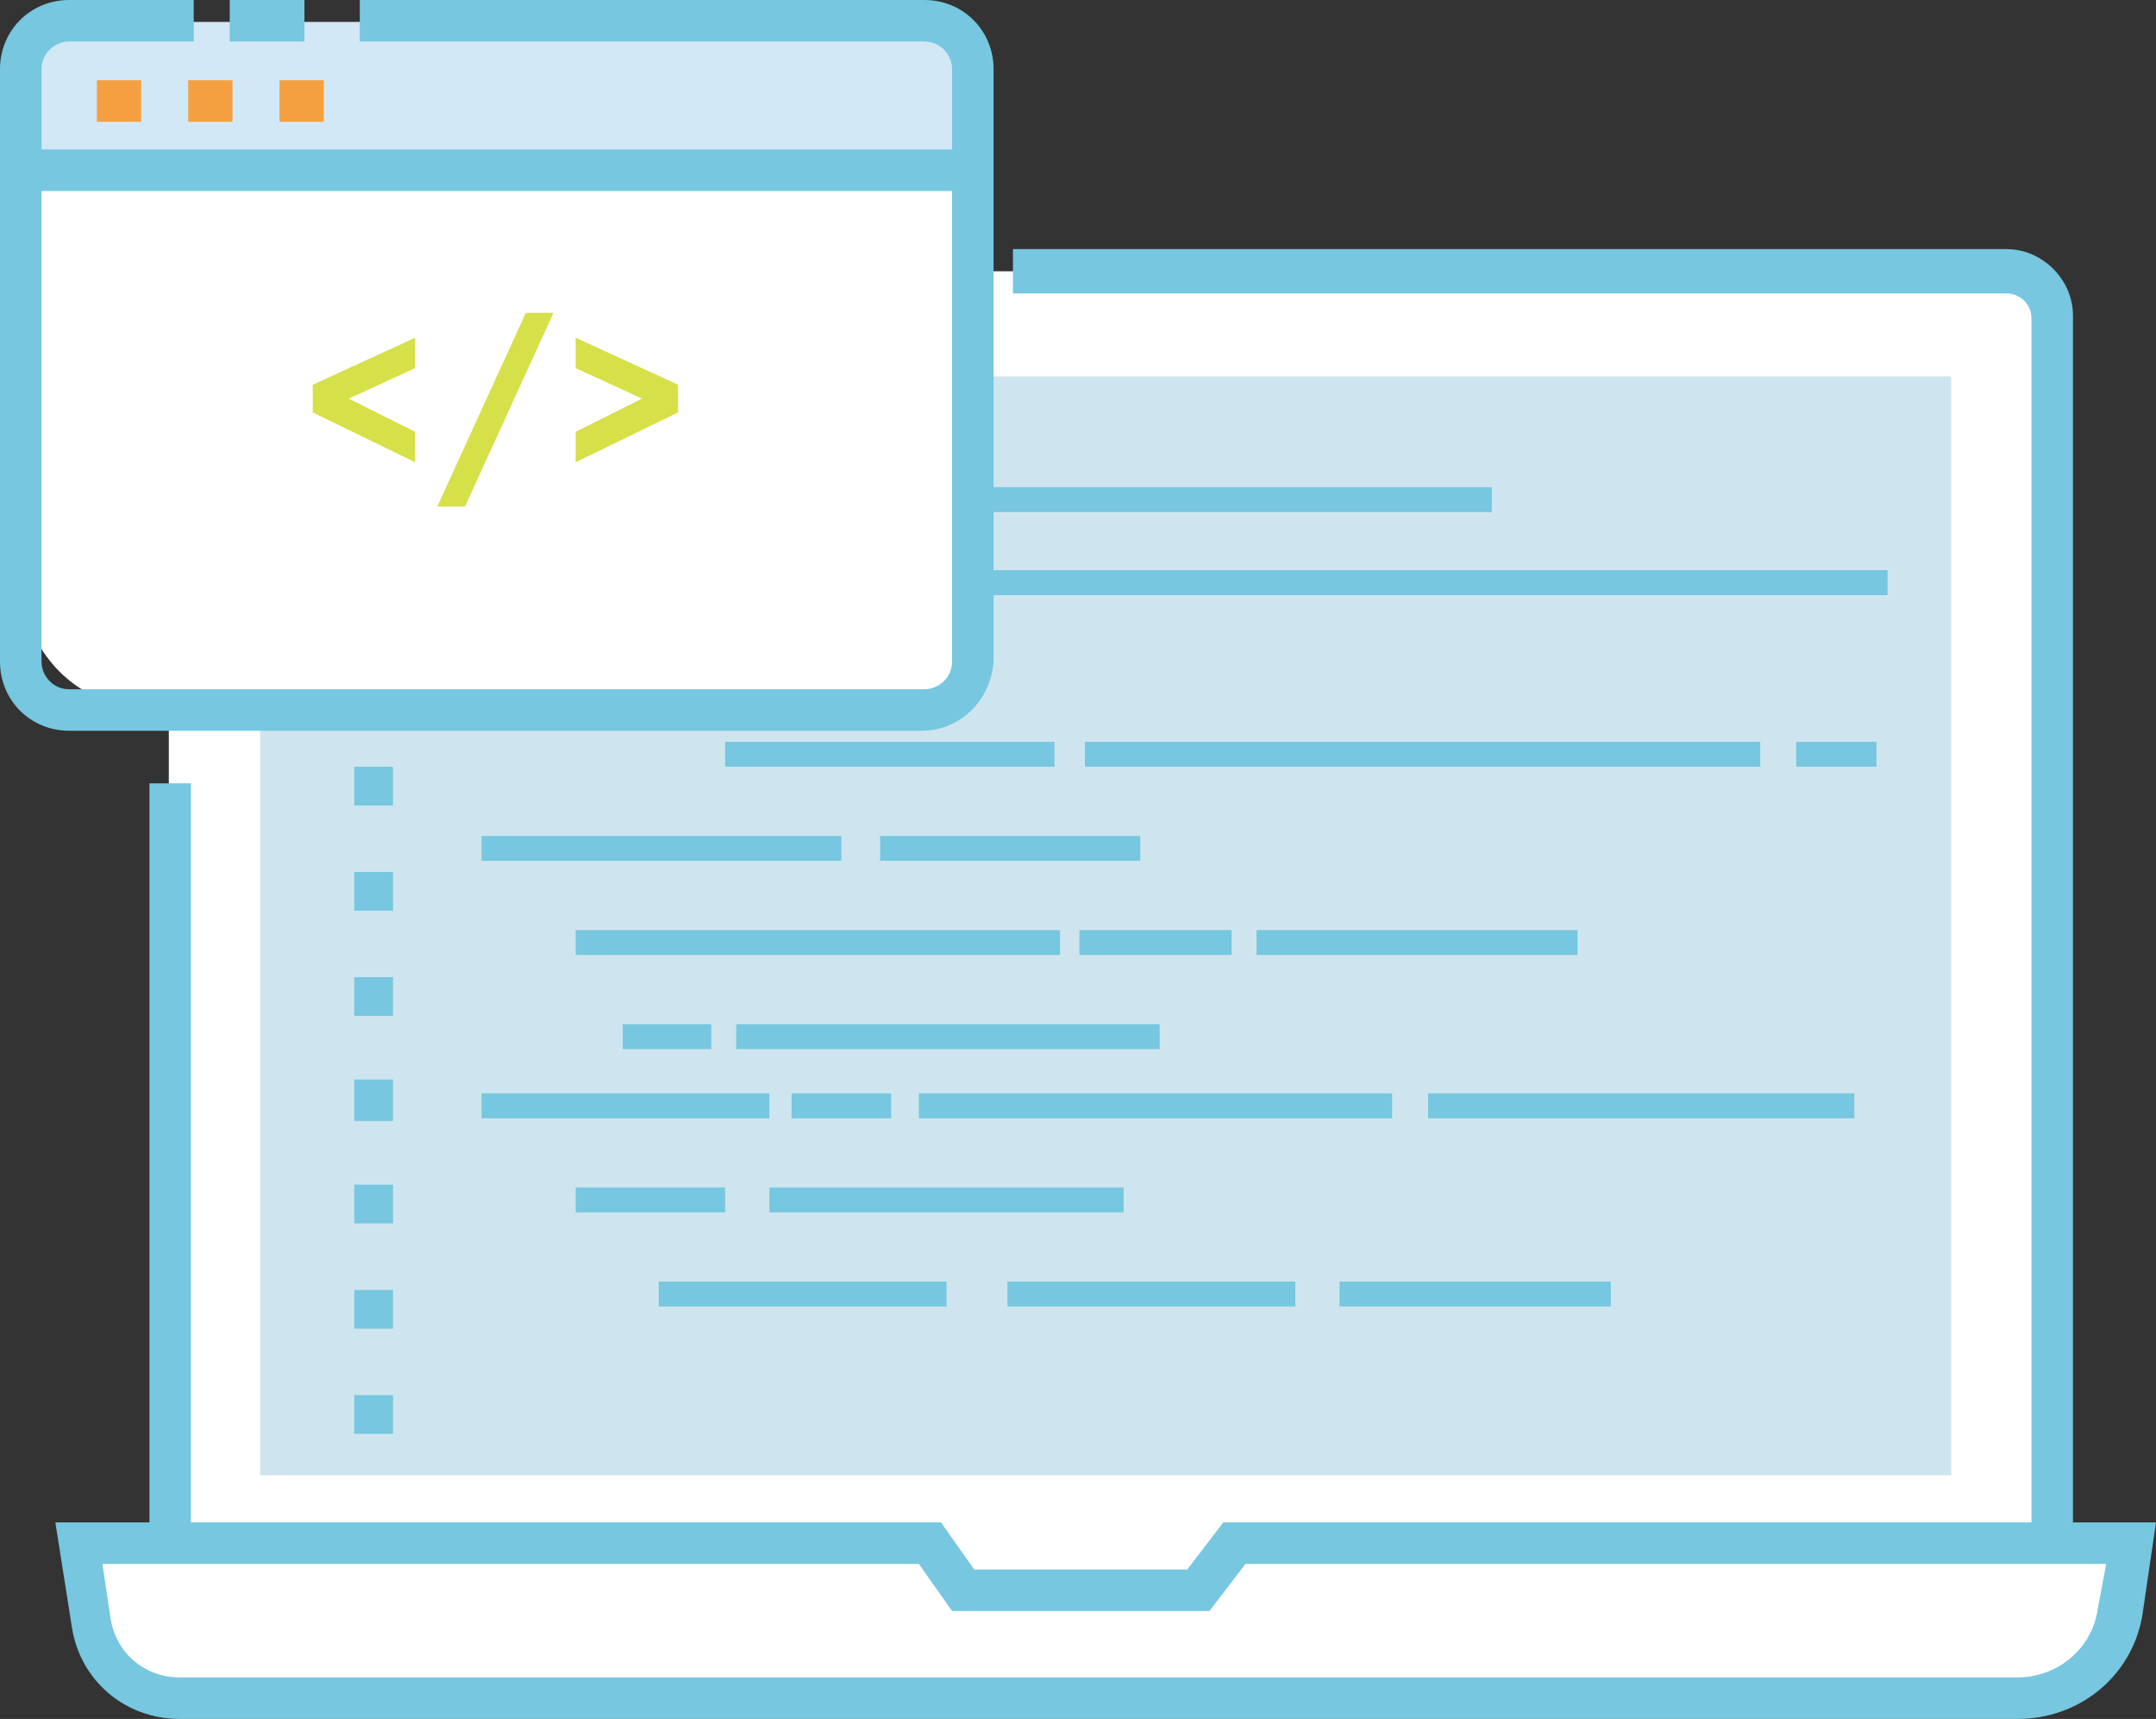 <?xml version="1.0" encoding="utf-8"?>
<!-- Generator: Adobe Illustrator 19.0.0, SVG Export Plug-In . SVG Version: 6.00 Build 0)  -->
<svg version="1.1" id="Layer_1" xmlns="http://www.w3.org/2000/svg" xmlns:xlink="http://www.w3.org/1999/xlink" x="0px" y="0px"
	 viewBox="0 0 77.9 62.1" style="enable-background:new 0 0 77.9 62.1;" xml:space="preserve">
<rect x="0" y="0" width="77.9" height="62.1" fill="#333333" stroke="none"/>
<style type="text/css">
	.st0{fill:#FFFFFF;}
	.st1{fill:#76C7DF;}
	.st2{fill:#CEE5EF;}
	.st3{fill:#D2E8F7;}
	.st4{fill:#F5A040;}
	.st5{fill:#D6E048;}
</style>
<g id="XMLID_1_">
	<path id="XMLID_2_" class="st0" d="M73.1,58.7h-66c-0.5,0-1-0.5-1-1V10.8c0-0.6,0.5-1,1-1h66c0.6,0,1,0.5,1,1v46.9
		C74.1,58.2,73.7,58.7,73.1,58.7L73.1,58.7z"/>
	<path id="XMLID_3_" class="st1" d="M7.8,59.4c-1.3,0-2.4-1.1-2.4-2.5V28.3h1.5V57c0,0.5,0.4,1,0.9,1V59.4z"/>
	<path id="XMLID_4_" class="st1" d="M74.9,55.9h-1.5V11.5c0-0.5-0.4-0.9-0.9-0.9H36.6V9h35.9c1.3,0,2.4,1.1,2.4,2.4V55.9z"/>
	<rect id="XMLID_5_" x="9.4" y="13.6" class="st2" width="61.1" height="39.7"/>
	<path id="XMLID_6_" class="st0" d="M72.9,61.4H6.5c-1.6,0-2.9-1.2-3.2-2.7l-0.5-2.9h30.8l1.2,1.7h8.5l1.3-1.7H77l-0.4,2.5
		C76.3,60.1,74.7,61.4,72.9,61.4L72.9,61.4z"/>
	<path id="XMLID_7_" class="st1" d="M3.7,56.5l0.3,2c0.2,1.2,1.2,2.1,2.5,2.1h66.4c1.4,0,2.7-1,2.9-2.5l0.3-1.6H45l-1.3,1.7h-9.3
		l-1.2-1.7H3.7z M72.9,62.1H6.5c-2,0-3.6-1.4-3.9-3.3L2,55H34l1.2,1.7h7.7l1.3-1.7h33.7l-0.5,3.4C77,60.6,75.1,62.1,72.9,62.1
		L72.9,62.1z"/>
	<rect id="XMLID_10_" x="17.4" y="17.6" class="st0" width="6.8" height="0.9"/>
	<rect id="XMLID_11_" x="20.8" y="20.6" class="st0" width="4.7" height="0.9"/>
	<rect id="XMLID_12_" x="35.3" y="20.6" class="st1" width="32.9" height="0.9"/>
	<rect id="XMLID_13_" x="28.8" y="20.6" class="st0" width="5.3" height="0.9"/>
	<rect id="XMLID_14_" x="22.5" y="23.2" class="st0" width="9.4" height="0.9"/>
	<path id="XMLID_15_" class="st1" d="M38.2,27.7H26.2v-0.9h11.9V27.7z M14.2,51.8h-1.4v-1.4h1.4V51.8z M14.2,48h-1.4v-1.4h1.4V48z
		 M14.2,44.2h-1.4v-1.4h1.4V44.2z M14.2,40.5h-1.4V39h1.4V40.5z M14.2,36.7h-1.4v-1.4h1.4V36.7z M14.2,32.9h-1.4v-1.4h1.4V32.9z
		 M14.2,29.1h-1.4v-1.4h1.4V29.1z M63.6,27.7H39.2v-0.9h24.4V27.7z M64.9,27.7h2.9v-0.9h-2.9V27.7z M58.2,47.2h-9.8v-0.9h9.8V47.2z
		 M46.8,47.2H36.4v-0.9h10.4V47.2z M34.2,47.2H23.8v-0.9h10.4V47.2z M27.8,43.8h12.8v-0.9H27.8V43.8z M26.2,43.8h-5.4v-0.9h5.4V43.8
		z M51.6,40.4h15.4v-0.9H51.6V40.4z M50.3,40.4H33.2v-0.9h17.1V40.4z M32.2,40.4h-3.6v-0.9h3.6V40.4z M27.8,40.4H17.4v-0.9h10.4
		V40.4z M22.5,37.9h3.2V37h-3.2V37.9z M41.9,37.9H26.6V37h15.3V37.9z M44.5,34.5H39v-0.9h5.5V34.5z M45.4,34.5H57v-0.9H45.4V34.5z
		 M38.3,34.5H20.8v-0.9h17.5V34.5z M31.8,31.1h9.4v-0.9h-9.4V31.1z M30.4,31.1h-13v-0.9h13V31.1z"/>
	<rect id="XMLID_42_" x="26.2" y="17.6" class="st1" width="27.7" height="0.9"/>
	<rect id="XMLID_43_" x="12.8" y="16.2" class="st0" width="1.4" height="1.4"/>
	<rect id="XMLID_44_" x="12.8" y="20" class="st0" width="1.4" height="1.4"/>
	<rect id="XMLID_45_" x="12.8" y="23.8" class="st0" width="1.4" height="1.4"/>
	<path id="XMLID_46_" class="st0" d="M33.5,25.6l-28.1,0c-2.6,0-4.6-2.1-4.6-4.6V5.4c0-2.6,2.1-4.6,4.6-4.6h25
		c2.6,0,4.6,2.1,4.6,4.6V21C35.1,23.5,36.1,25.6,33.5,25.6L33.5,25.6z"/>
	<path id="XMLID_47_" class="st3" d="M0.8,6V2.5c0-0.9,0.8-1.7,1.7-1.7h30.9c0.9,0,1.7,0.8,1.7,1.7V6H0.8z"/>
	<path id="XMLID_48_" class="st1" d="M33.3,26.4H2.5c-1.4,0-2.5-1.1-2.5-2.5V2.5C0,1.1,1.1,0,2.5,0H7v1.5H2.5c-0.5,0-1,0.4-1,1v21.4
		c0,0.5,0.4,1,1,1h30.9c0.5,0,1-0.4,1-1V2.5c0-0.5-0.4-1-1-1H13V0h20.4c1.4,0,2.5,1.1,2.5,2.5v21.4C35.8,25.3,34.7,26.4,33.3,26.4
		L33.3,26.4z"/>
	<rect id="XMLID_49_" x="8.3" class="st1" width="2.7" height="1.5"/>
	<rect id="XMLID_50_" x="0.8" y="5.4" class="st1" width="34.3" height="1.5"/>
	<rect id="XMLID_51_" x="3.5" y="2.9" class="st4" width="1.6" height="1.5"/>
	<rect id="XMLID_52_" x="6.8" y="2.9" class="st4" width="1.6" height="1.5"/>
	<rect id="XMLID_53_" x="10.1" y="2.9" class="st4" width="1.6" height="1.5"/>
	<polygon id="XMLID_54_" class="st5" points="11.3,14.9 11.3,13.9 15,12.2 15,13.3 12.6,14.4 15,15.6 15,16.7 	"/>
	<polygon id="XMLID_55_" class="st5" points="19,11.3 20,11.3 16.8,18.3 15.8,18.3 	"/>
	<polygon id="XMLID_56_" class="st5" points="24.5,13.9 24.5,14.9 20.8,16.7 20.8,15.6 23.2,14.4 20.8,13.3 20.8,12.2 	"/>
</g>
</svg>
